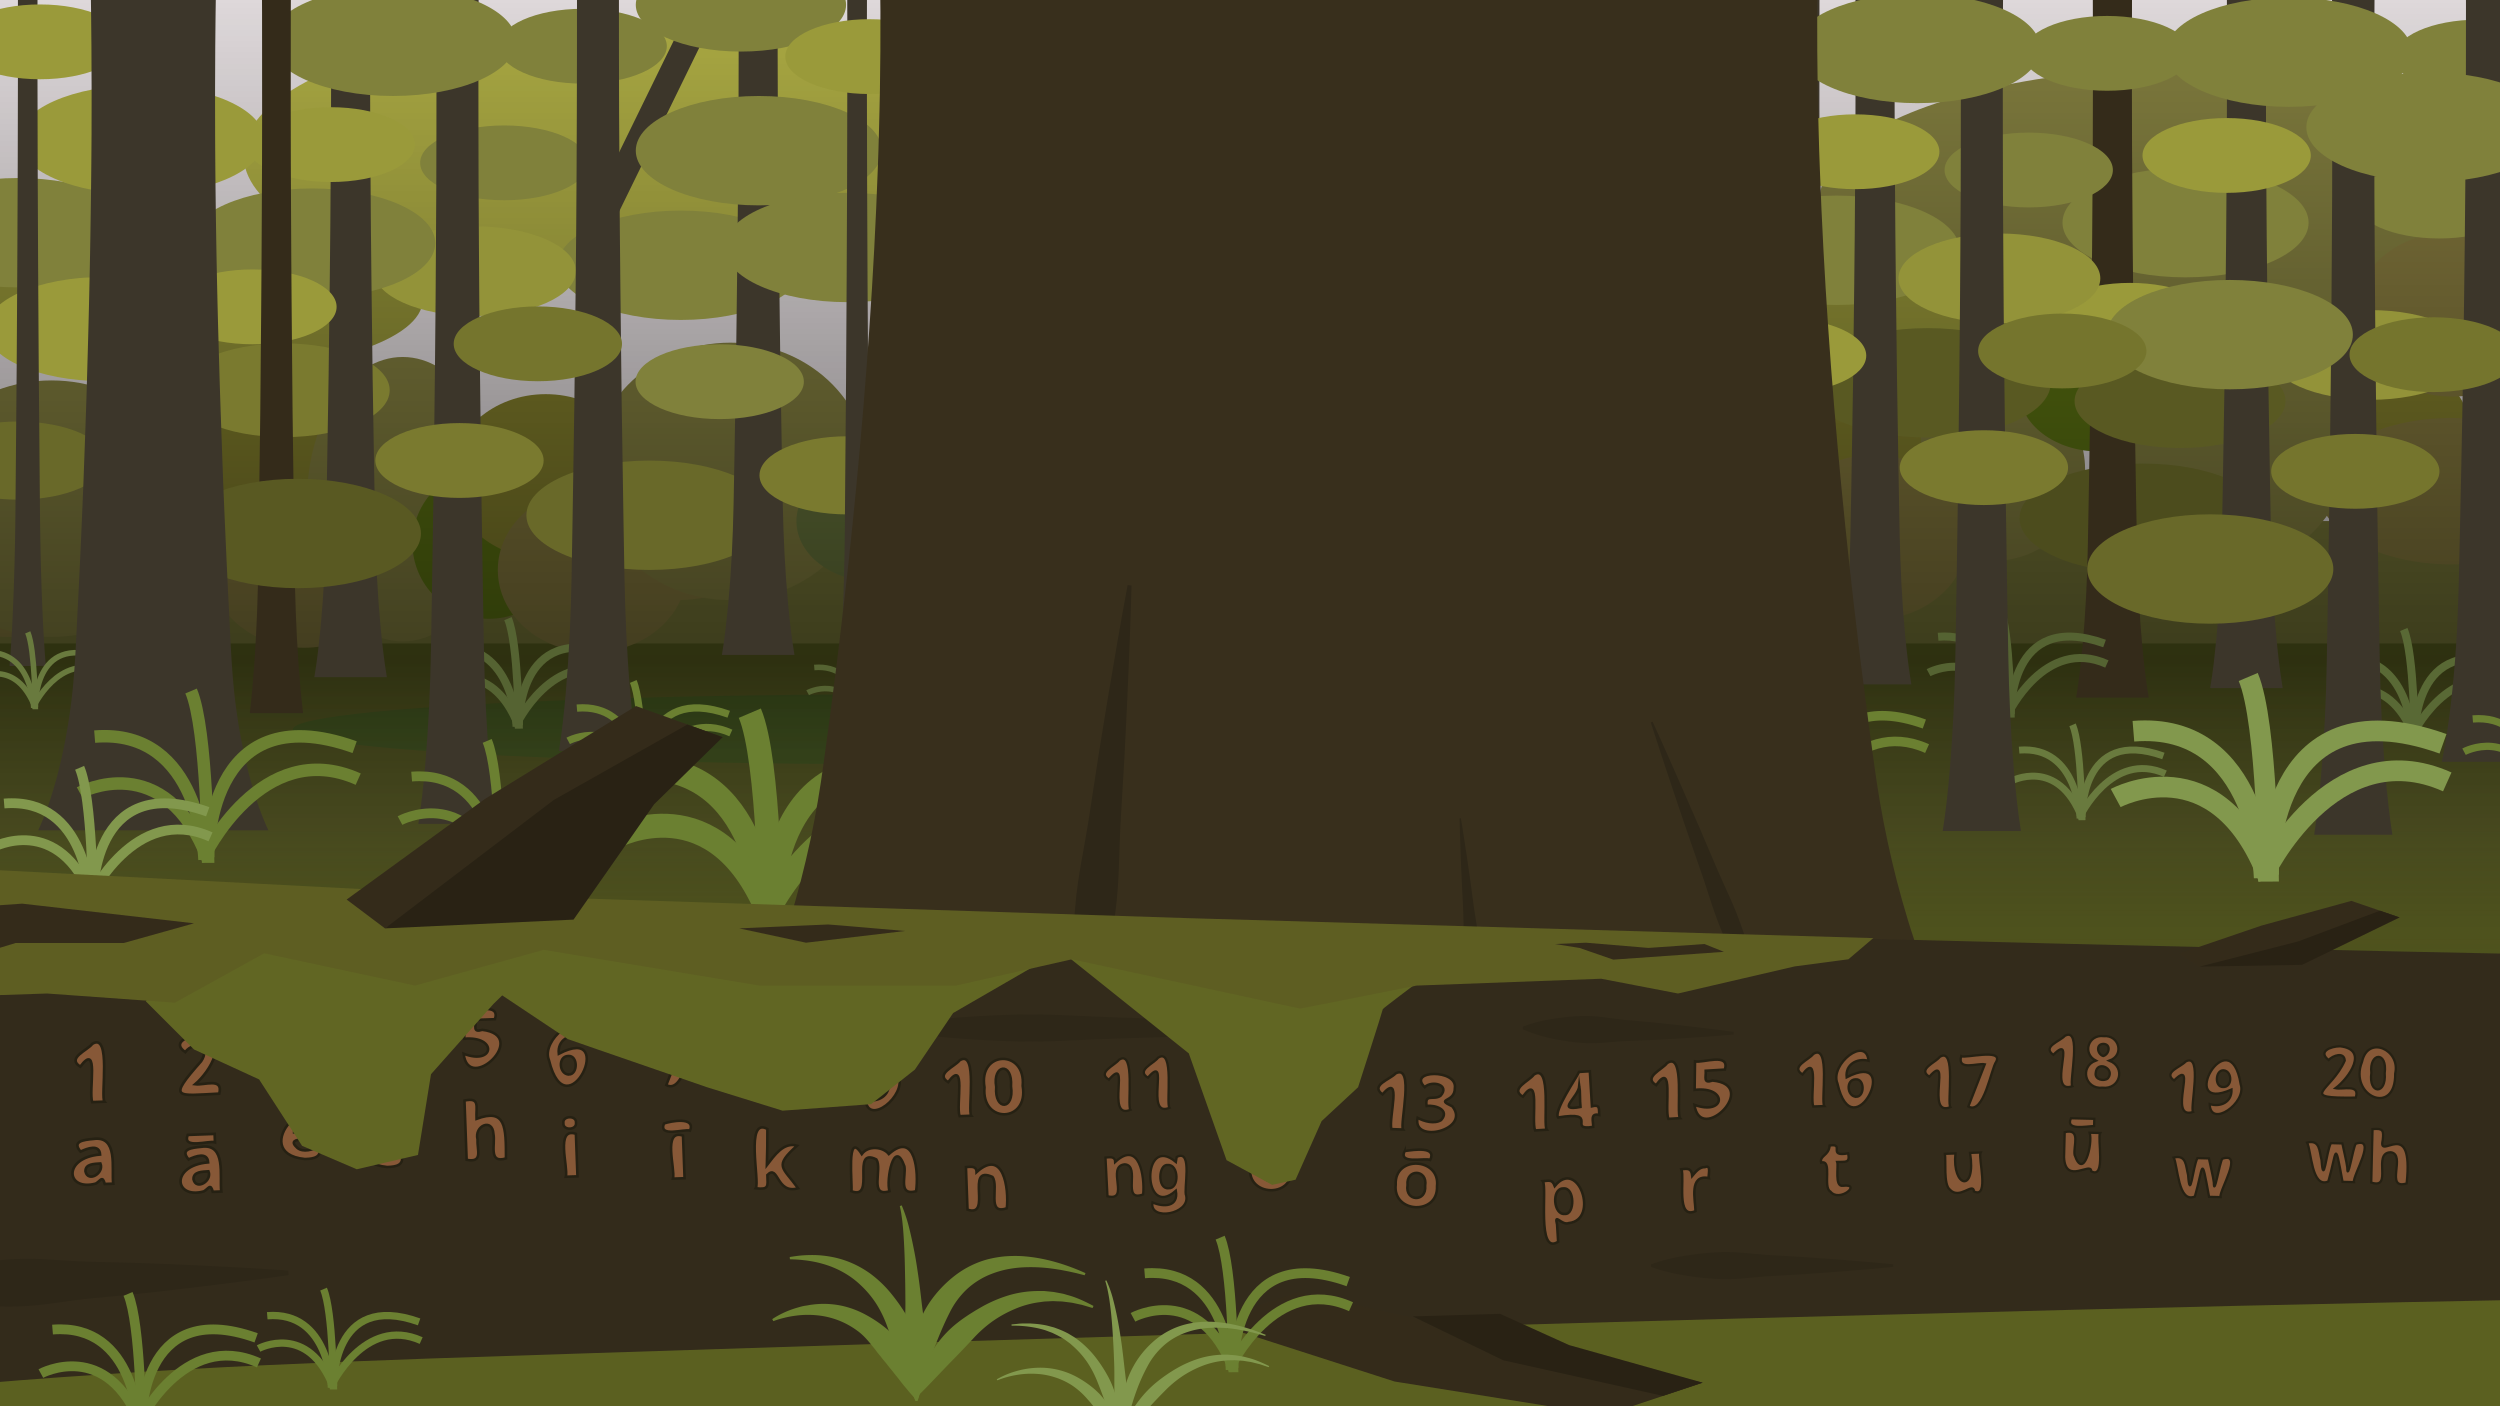 <svg xmlns="http://www.w3.org/2000/svg" xmlns:xlink="http://www.w3.org/1999/xlink" viewBox="0 0 1920 1080"><defs><style>.cls-1{fill:#e5dfe1;}.cls-2{fill:#5b6020;}.cls-3{fill:#b0af45;}.cls-4{fill:#787838;}.cls-5{fill:#848040;}.cls-6{fill:#979639;}.cls-7{fill:#867a3e;}.cls-8{fill:#6a783d;}.cls-9{fill:#84802c;}.cls-10{fill:#5c7312;}.cls-11{fill:#4a5e20;}.cls-12{fill:#4a6220;}.cls-13{fill:#4a6020;}.cls-14{fill:url(#linear-gradient);}.cls-15{fill:#80813b;}.cls-16{fill:#4c4c1d;}.cls-17{fill:#342b1a;}.cls-18{fill:#595922;}.cls-19{fill:#696929;}.cls-20,.cls-25,.cls-27,.cls-28,.cls-29,.cls-30,.cls-31,.cls-32,.cls-33,.cls-34,.cls-35,.cls-36,.cls-37{fill:none;}.cls-20,.cls-32{stroke:#556332;}.cls-20,.cls-25,.cls-27,.cls-28,.cls-29,.cls-30,.cls-31,.cls-32,.cls-33,.cls-34,.cls-35,.cls-36,.cls-37,.cls-43,.cls-44,.cls-45,.cls-46,.cls-47,.cls-48{stroke-miterlimit:10;}.cls-20,.cls-31{stroke-width:6.13px;}.cls-21{fill:#9a9a3a;}.cls-22{fill:#7a7a2f;}.cls-23{fill:#939339;}.cls-24{fill:#3c362a;}.cls-25{stroke:#3c362a;stroke-width:20px;}.cls-26{fill:#75752d;}.cls-27,.cls-33{stroke:#697a3e;}.cls-27,.cls-32{stroke-width:4.28px;}.cls-28,.cls-29,.cls-34,.cls-35,.cls-37{stroke:#6b8031;}.cls-28{stroke-width:9.58px;}.cls-29{stroke-width:5.59px;}.cls-30,.cls-36{stroke:#82984d;}.cls-30,.cls-34{stroke-width:7.5px;}.cls-31{stroke:#596935;}.cls-33{stroke-width:5.32px;}.cls-35{stroke-width:18.42px;}.cls-36{stroke-width:15.88px;}.cls-37{stroke-width:7.34px;}.cls-38{fill:#382f1c;}.cls-39{fill:#2e2718;}.cls-40{fill:#332b1b;}.cls-41{fill:#2e2617;}.cls-42{fill:#292214;}.cls-43,.cls-44,.cls-45,.cls-46,.cls-47,.cls-48{fill:#875837;stroke:#262113;}.cls-43{stroke-width:2.09px;}.cls-44{stroke-width:2px;}.cls-45{stroke-width:1.82px;}.cls-46{stroke-width:1.88px;}.cls-47{stroke-width:1.82px;}.cls-48{stroke-width:1.8px;}.cls-49{fill:#616623;}.cls-50{fill:#5e5e22;}.cls-51{fill:#6b8031;}.cls-52{fill:#82984d;}</style><linearGradient id="linear-gradient" x1="973" y1="-34" x2="973" y2="868" gradientUnits="userSpaceOnUse"><stop offset="0" stop-opacity="0"/><stop offset="0.6" stop-opacity="0.5"/><stop offset="0.74" stop-color="#1d191a" stop-opacity="0.34"/><stop offset="0.76" stop-color="#1c191a" stop-opacity="0.3"/><stop offset="0.82" stop-color="#111010" stop-opacity="0.19"/><stop offset="1" stop-opacity="0"/></linearGradient></defs><g id="fern-message"><g id="background-2" data-name="background"><rect class="cls-1" x="-47.33" y="-49.83" width="2020" height="560"/><rect class="cls-2" x="-47.33" y="484.17" width="2020" height="651"/><ellipse class="cls-3" cx="469.9" cy="119.17" rx="282.85" ry="101"/><rect class="cls-4" x="-47.33" y="400.17" width="2020" height="94"/><ellipse class="cls-5" cx="1680.46" cy="153" rx="282.85" ry="101"/><ellipse class="cls-6" cx="1429.49" cy="257.67" rx="163.83" ry="54.5"/><ellipse class="cls-6" cx="160.78" cy="230.39" rx="163.83" ry="54.5"/><ellipse class="cls-7" cx="6.13" cy="425.96" rx="75.11" ry="63.19"/><ellipse class="cls-5" cx="39.52" cy="390.64" rx="108.85" ry="98.47"/><ellipse class="cls-8" cx="153.86" cy="413.48" rx="58.76" ry="58.19"/><ellipse class="cls-9" cx="197.48" cy="362.43" rx="72.67" ry="63.26"/><ellipse class="cls-7" cx="233.35" cy="434.21" rx="72.67" ry="63.26"/><ellipse class="cls-5" cx="309.27" cy="383.4" rx="73.4" ry="109.24"/><ellipse class="cls-10" cx="375.5" cy="417.01" rx="58.76" ry="58.19"/><ellipse class="cls-9" cx="419.12" cy="365.96" rx="72.67" ry="63.26"/><ellipse class="cls-7" cx="454.99" cy="437.74" rx="72.67" ry="63.26"/><ellipse class="cls-7" cx="518.9" cy="410.25" rx="78.32" ry="50.67"/><ellipse class="cls-5" cx="560.95" cy="362.02" rx="106.28" ry="98.86"/><ellipse class="cls-8" cx="672.95" cy="400.24" rx="61.28" ry="46.66"/><ellipse class="cls-9" cx="718.44" cy="359.31" rx="75.78" ry="50.72"/><ellipse class="cls-7" cx="755.85" cy="416.86" rx="75.78" ry="50.72"/><ellipse class="cls-5" cx="1531.41" cy="360.56" rx="69.94" ry="70.15"/><ellipse class="cls-10" cx="1612.07" cy="300.08" rx="61.28" ry="46.66"/><ellipse class="cls-9" cx="1819.57" cy="325.14" rx="75.78" ry="50.72"/><ellipse class="cls-7" cx="1882.59" cy="377.21" rx="101.41" ry="56.21"/><ellipse class="cls-7" cx="1883.45" cy="241.38" rx="75.11" ry="63.19"/><ellipse class="cls-5" cx="1715.18" cy="333.84" rx="91.51" ry="100.68"/><ellipse class="cls-8" cx="1359.18" cy="391.9" rx="58.76" ry="58.19"/><ellipse class="cls-9" cx="1402.81" cy="340.84" rx="72.67" ry="63.26"/><ellipse class="cls-7" cx="1438.68" cy="412.62" rx="72.67" ry="63.26"/><ellipse class="cls-11" cx="642.71" cy="996.24" rx="696.71" ry="19.02" transform="translate(-36.07 24.22) rotate(-2.1)"/><ellipse class="cls-12" cx="699.79" cy="560.07" rx="474.88" ry="26.9"/><ellipse class="cls-13" cx="1235.67" cy="657.07" rx="172" ry="14.1"/></g><g id="shade-2" data-name="shade"><rect class="cls-14" x="-54" y="-34" width="2054" height="902"/></g><g id="plants-background-2" data-name="plants-background"><ellipse class="cls-15" cx="1678.5" cy="171" rx="94.5" ry="42"/><ellipse class="cls-16" cx="1645.5" cy="398" rx="94.5" ry="42"/><path class="cls-17" d="M1594.47,535.74c1.09-6.41,2-12.81,2.75-19.22s1.45-12.82,2.06-19.23c1.2-12.82,2.1-25.64,2.79-38.45s1.08-25.64,1.36-38.46l.71-38.45,1.27-76.91.93-76.91c.38-25.63.46-51.27.67-76.91l.24-38.45.09-38.46c.11-51.27,0-102.54-.76-153.81h31.51c-.75,51.27-.87,102.54-.77,153.81l.09,38.46.25,38.45c.21,25.64.29,51.28.66,76.91l.94,76.91,1.26,76.91.71,38.45c.29,12.82.71,25.64,1.37,38.46s1.59,25.63,2.78,38.45c.61,6.41,1.27,12.82,2.07,19.23s1.66,12.81,2.75,19.22Z"/><ellipse class="cls-18" cx="1480.5" cy="294" rx="94.5" ry="42"/><ellipse class="cls-15" cx="1410.54" cy="192.22" rx="94.5" ry="42"/><ellipse class="cls-15" cx="522.78" cy="203.72" rx="94.5" ry="42"/><ellipse class="cls-19" cx="498.78" cy="395.72" rx="94.5" ry="42"/><path class="cls-20" d="M396.7,558.13s-1.65-64.85-54-60.61"/><path class="cls-20" d="M335.39,525.12s41.77-22.64,63.1,33"/><path class="cls-20" d="M470.52,502.71c-74-26.41-72,54.17-72,54.17"/><path class="cls-20" d="M396.32,556.88s28.42-59.75,76-38.45"/><path class="cls-20" d="M398.49,559.6s-.37-65.61-8.39-84.48"/><ellipse class="cls-15" cx="13.78" cy="178.72" rx="94.5" ry="42"/><ellipse class="cls-21" cx="79.28" cy="252.72" rx="90" ry="40"/><ellipse class="cls-22" cx="218.28" cy="299.72" rx="81" ry="36"/><ellipse class="cls-23" cx="364.78" cy="208.28" rx="77.5" ry="34.44"/><ellipse class="cls-15" cx="387.3" cy="125.07" rx="64.63" ry="28.73"/><ellipse class="cls-15" cx="447.49" cy="35.48" rx="64.63" ry="28.73"/><ellipse class="cls-15" cx="239.78" cy="186.72" rx="94.5" ry="42"/><path class="cls-24" d="M429.28,576.72c1.17-7.42,2.13-14.85,3-22.28s1.57-14.85,2.23-22.28c1.28-14.85,2.25-29.71,3-44.56s1.17-29.71,1.47-44.56l.76-44.57,1.37-89.12,1-89.13c.4-29.71.49-59.41.71-89.12L443,86.54l.1-44.57c.11-59.41,0-118.83-.82-178.25h33.92c-.81,59.42-.94,118.84-.83,178.25l.1,44.57.26,44.56c.23,29.71.32,59.41.72,89.12l1,89.13,1.37,89.12.76,44.57c.31,14.85.76,29.7,1.48,44.56s1.7,29.71,3,44.56c.66,7.43,1.37,14.85,2.22,22.28s1.79,14.86,3,22.28Z"/><path class="cls-24" d="M554.41,503c1.09-6.41,2-12.82,2.76-19.23s1.45-12.82,2.06-19.23c1.2-12.81,2.09-25.63,2.78-38.45s1.08-25.64,1.37-38.45l.71-38.46,1.27-76.91.93-76.9c.37-25.64.45-51.28.66-76.91L567.2,80l.09-38.45c.1-51.27,0-102.54-.77-153.82H598c-.75,51.28-.86,102.55-.76,153.82L597.36,80l.24,38.46c.21,25.63.3,51.27.67,76.91l.93,76.9,1.27,76.91.71,38.46c.28,12.81.7,25.63,1.37,38.45s1.58,25.64,2.78,38.45c.61,6.41,1.27,12.82,2.06,19.23s1.66,12.82,2.76,19.23Z"/><path class="cls-24" d="M241.41,520.11c1.09-6.41,2-12.82,2.76-19.23s1.45-12.82,2.06-19.22c1.2-12.82,2.09-25.64,2.78-38.46s1.08-25.63,1.37-38.45l.71-38.46,1.27-76.9.93-76.91c.37-25.64.45-51.28.66-76.91l.25-38.46.09-38.45c.1-51.27,0-102.54-.77-153.82H285c-.75,51.28-.86,102.55-.76,153.82l.09,38.45.24,38.46c.21,25.63.3,51.27.67,76.91l.93,76.91,1.27,76.9.71,38.46c.28,12.82.7,25.63,1.37,38.45s1.58,25.64,2.78,38.46c.61,6.4,1.27,12.81,2.06,19.22s1.66,12.82,2.76,19.23Z"/><path class="cls-24" d="M321.28,632.72c1.17-7.42,2.13-14.85,3-22.28s1.57-14.85,2.23-22.28c1.28-14.85,2.25-29.71,3-44.56s1.17-29.71,1.47-44.56l.76-44.57,1.37-89.12,1-89.13c.4-29.71.49-59.41.71-89.12l.26-44.56.1-44.57c.11-59.41,0-118.83-.82-178.25h33.92c-.81,59.42-.94,118.84-.83,178.25l.1,44.57.26,44.56c.23,29.71.32,59.41.72,89.12l1,89.13,1.37,89.12.76,44.57c.31,14.85.76,29.7,1.48,44.56s1.7,29.71,3,44.56c.66,7.43,1.37,14.85,2.22,22.28s1.79,14.86,3,22.28Z"/><line class="cls-25" x1="462.28" y1="166.72" x2="562.78" y2="-38.78"/><ellipse class="cls-15" cx="301.78" cy="31.72" rx="94.5" ry="42"/><ellipse class="cls-15" cx="582.78" cy="115.72" rx="94.5" ry="42"/><ellipse class="cls-15" cx="569.03" cy="3.72" rx="80.75" ry="35.89"/><ellipse class="cls-21" cx="193.88" cy="235.66" rx="64.63" ry="28.73"/><ellipse class="cls-21" cx="254.07" cy="111.06" rx="64.63" ry="28.73"/><ellipse class="cls-21" cx="108.36" cy="107.31" rx="94.5" ry="42"/><ellipse class="cls-22" cx="352.88" cy="353.66" rx="64.63" ry="28.73"/><ellipse class="cls-26" cx="413.07" cy="264.06" rx="64.63" ry="28.73"/><ellipse class="cls-19" cx="13.78" cy="353.72" rx="67.5" ry="30"/><ellipse class="cls-15" cx="552.73" cy="293.14" rx="64.63" ry="28.73"/><path class="cls-17" d="M191.84,547.72c3-25.63,4.53-51.27,5.57-76.9.49-12.82.8-25.64,1-38.46l.48-38.45,1-76.91.68-76.91c.27-25.64.34-51.27.49-76.91l.18-38.45.07-38.46c.07-51.27,0-102.54-.57-153.81h23.11c-.55,51.27-.63,102.54-.56,153.81l.07,38.46.17,38.45c.16,25.64.22,51.27.49,76.91l.69,76.91,1,76.91.49,38.45c.21,12.82.51,25.64,1,38.46,1,25.63,2.53,51.27,5.57,76.9Z"/><ellipse class="cls-18" cx="228.78" cy="409.72" rx="94.5" ry="42"/><path class="cls-24" d="M7.34,511.48c.55-6.41,1-12.82,1.37-19.23l.56-9.61L9.74,473c.33-6.41.55-12.82.78-19.23s.43-12.82.59-19.23c.76-25.63.8-51.27,1.05-76.91l.66-76.9.46-76.91.34-76.91L13.78,50c.07-25.63,0-51.27-.08-76.91l-.08-38.45-.22-38.45H29.16l-.22,38.45-.09,38.45c0,25.64-.15,51.28-.08,76.91l.17,76.91.33,76.91.47,76.91.66,76.9c.25,25.64.29,51.28,1,76.91.16,6.41.33,12.82.59,19.23s.46,12.82.79,19.23l.46,9.61.56,9.61c.39,6.41.83,12.82,1.37,19.23Z"/><ellipse class="cls-21" cx="30.73" cy="32.14" rx="64.63" ry="28.73"/><path class="cls-27" d="M25.91,543.7s-1.15-45.34-37.55-42.38"/><path class="cls-27" d="M-16.72,520.61s29-15.82,43.87,23.09"/><path class="cls-27" d="M77.24,505c-51.49-18.47-50.09,37.87-50.09,37.87"/><path class="cls-27" d="M25.65,542.82s19.76-41.77,52.81-26.88"/><path class="cls-27" d="M27.15,544.72s-.25-45.87-5.83-59.06"/><path class="cls-24" d="M29.33,637.72a204.72,204.72,0,0,0,8.77-22.28q3.7-11.15,6.54-22.28a425.22,425.22,0,0,0,8.82-44.56c4.43-29.71,4.93-59.42,6.63-89.13q2.23-44.57,4-89.12c1.06-29.71,2.26-59.42,3-89.13Q69.76,192.11,70.31,103c0-14.85.13-29.71,0-44.56l-.09-22.28L70,13.85C69.83-1,69.6-15.86,69.23-30.71s-.78-29.71-1.45-44.57h100c-.68,14.86-1.1,29.71-1.46,44.57s-.59,29.7-.79,44.56l-.22,22.28-.1,22.28c-.09,14.85,0,29.71,0,44.56q.41,89.13,3.18,178.25c.79,29.71,2,59.42,3,89.13q1.83,44.56,4,89.12c1.69,29.71,2.2,59.42,6.63,89.13a422.67,422.67,0,0,0,8.82,44.56q2.85,11.15,6.53,22.28a206.78,206.78,0,0,0,8.77,22.28Z"/><path class="cls-28" d="M157.06,660.4s-2.58-101.31-84.36-94.68"/><path class="cls-28" d="M61.28,608.82s65.25-35.36,98.57,51.58"/><path class="cls-28" d="M272.37,573.83c-115.68-41.26-112.52,84.61-112.52,84.61"/><path class="cls-28" d="M156.46,658.44s44.4-93.33,118.65-60.05"/><path class="cls-28" d="M159.85,662.69s-.58-102.49-13.1-132"/><path class="cls-29" d="M492.33,599.11s-1.51-59.18-49.28-55.3"/><path class="cls-29" d="M436.38,569s38.11-20.66,57.57,30.13"/><path class="cls-29" d="M559.68,548.54C492.11,524.44,494,598,494,598"/><path class="cls-29" d="M492,598s25.93-54.51,69.3-35.08"/><path class="cls-29" d="M494,600.44s-.33-59.86-7.65-77.08"/><path class="cls-30" d="M69.23,691.24s-2-79.35-66.08-74.15"/><path class="cls-30" d="M-5.79,650.84s51.1-27.69,77.19,40.4"/><path class="cls-30" d="M159.53,623.43C68.94,591.12,71.4,689.7,71.4,689.7"/><path class="cls-30" d="M68.76,689.7s34.77-73.09,92.92-47"/><path class="cls-30" d="M71.4,693S71,612.76,61.15,589.68"/><path class="cls-31" d="M1852.7,566.47s-1.65-64.86-54-60.61"/><path class="cls-31" d="M1791.39,533.45s41.77-22.64,63.1,33"/><path class="cls-31" d="M1926.52,511.05c-74-26.42-72,54.16-72,54.16"/><path class="cls-31" d="M1852.32,565.21s28.42-59.74,76-38.44"/><path class="cls-31" d="M1854.49,567.94s-.37-65.62-8.39-84.49"/><ellipse class="cls-15" cx="650.78" cy="190.06" rx="94.5" ry="42"/><ellipse class="cls-18" cx="1674.28" cy="308.06" rx="81" ry="36"/><ellipse class="cls-23" cx="1820.78" cy="272.61" rx="77.5" ry="34.44"/><ellipse class="cls-15" cx="1873.3" cy="154.41" rx="64.63" ry="28.73"/><ellipse class="cls-15" cx="1903.49" cy="43.81" rx="64.63" ry="28.73"/><path class="cls-24" d="M1875.28,585.06c1.6-7.43,2.82-14.86,4-22.28s2.09-14.86,3-22.28c1.72-14.86,3-29.71,4-44.57.44-7.42.89-14.85,1.18-22.28s.58-14.85.78-22.28l1-44.56c.72-29.71,1.22-59.42,1.82-89.13s1-59.41,1.38-89.12q1.19-89.13,1.39-178.25c.15-59.42,0-118.83-1.1-178.25h45.23c-1.08,59.42-1.24,118.83-1.1,178.25s.61,118.83,1.39,178.25c.36,29.71.9,59.42,1.39,89.12s1.1,59.42,1.82,89.13l1,44.56c.2,7.43.4,14.86.77,22.28s.75,14.86,1.19,22.28c1,14.86,2.27,29.71,4,44.57.88,7.42,1.83,14.85,3,22.28s2.36,14.85,4,22.28Z"/><path class="cls-24" d="M1697.41,528.44c1.09-6.4,2-12.81,2.76-19.22s1.45-12.82,2.06-19.23c1.2-12.82,2.09-25.64,2.78-38.45s1.08-25.64,1.37-38.46l.71-38.45,1.27-76.91.93-76.91c.37-25.63.45-51.27.66-76.91l.25-38.45.09-38.45c.1-51.28,0-102.55-.77-153.82H1741c-.75,51.27-.86,102.54-.76,153.82l.09,38.45.24,38.45c.21,25.64.3,51.28.67,76.91l.93,76.91,1.27,76.91.71,38.45c.28,12.82.7,25.64,1.37,38.46s1.58,25.63,2.78,38.45c.61,6.41,1.27,12.82,2.06,19.23s1.66,12.82,2.76,19.22Z"/><path class="cls-24" d="M1777.28,641.06c1.17-7.43,2.13-14.86,3-22.28s1.57-14.86,2.23-22.28c1.28-14.86,2.25-29.71,3-44.57s1.17-29.7,1.47-44.56l.76-44.56,1.37-89.13,1-89.12c.4-29.71.49-59.42.71-89.13l.26-44.56.1-44.56c.11-59.42,0-118.83-.82-178.25h33.92c-.81,59.42-.94,118.83-.83,178.25l.1,44.56.26,44.56c.23,29.71.32,59.42.72,89.13l1,89.12,1.37,89.13.76,44.56c.31,14.86.76,29.71,1.48,44.56s1.7,29.71,3,44.57c.66,7.42,1.37,14.85,2.22,22.28s1.79,14.85,3,22.28Z"/><line class="cls-25" x1="1918.28" y1="175.06" x2="2018.78" y2="-30.44"/><ellipse class="cls-15" cx="1757.78" cy="40.06" rx="94.5" ry="42"/><ellipse class="cls-21" cx="1635.88" cy="245.99" rx="64.63" ry="28.73"/><ellipse class="cls-21" cx="1710.07" cy="119.39" rx="64.63" ry="28.73"/><ellipse class="cls-26" cx="1808.88" cy="361.99" rx="64.63" ry="28.73"/><ellipse class="cls-26" cx="1869.07" cy="272.39" rx="64.63" ry="28.73"/><ellipse class="cls-22" cx="650.78" cy="365.06" rx="67.5" ry="30"/><path class="cls-24" d="M1365.84,541.06c3-25.64,4.53-51.27,5.58-76.91.48-12.82.79-25.64,1-38.45l.48-38.46,1-76.91.68-76.9c.27-25.64.34-51.28.49-76.91l.18-38.46.07-38.45c.07-51.27,0-102.54-.57-153.82h23.11c-.55,51.28-.63,102.55-.56,153.82l.07,38.45.17,38.46c.16,25.63.22,51.27.49,76.91l.69,76.9,1,76.91.49,38.46c.21,12.81.51,25.63,1,38.45,1,25.64,2.53,51.27,5.57,76.91Z"/><path class="cls-24" d="M644.34,522.82c.55-6.41,1-12.82,1.37-19.23l.56-9.62.47-9.61c.33-6.41.55-12.82.78-19.23s.43-12.81.59-19.22c.76-25.64.8-51.27,1-76.91l.66-76.91.46-76.91.34-76.91.16-76.9c.07-25.64,0-51.28-.08-76.91L650.62-54l-.22-38.45h15.76L665.94-54l-.09,38.46c0,25.63-.15,51.27-.08,76.91l.17,76.9.33,76.91.47,76.91L667.4,369c.25,25.64.29,51.27,1,76.91.16,6.41.33,12.82.59,19.22s.46,12.82.79,19.23l.46,9.61.56,9.62c.39,6.41.83,12.82,1.37,19.23Z"/><ellipse class="cls-21" cx="667.73" cy="43.47" rx="64.63" ry="28.73"/><path class="cls-32" d="M662.91,555s-1.15-45.34-37.55-42.37"/><path class="cls-32" d="M620.28,532s29-15.83,43.87,23.08"/><path class="cls-32" d="M714.24,516.29c-51.49-18.47-50.09,37.86-50.09,37.86"/><path class="cls-32" d="M662.65,554.15s19.76-41.77,52.81-26.87"/><path class="cls-32" d="M664.15,556.06s-.25-45.87-5.83-59.07"/><path class="cls-33" d="M1597.49,628.63s-1.43-56.22-46.81-52.54"/><path class="cls-33" d="M1544.34,600s36.21-19.62,54.7,28.62"/><path class="cls-33" d="M1661.48,580.59c-64.19-22.9-62.44,46.95-62.44,46.95"/><path class="cls-33" d="M1597.16,627.54s24.64-51.79,65.84-33.32"/><path class="cls-33" d="M1599,629.9s-.32-56.87-7.27-73.23"/><path class="cls-29" d="M1948.33,607.44s-1.51-59.17-49.28-55.3"/><path class="cls-29" d="M1892.38,577.32s38.11-20.66,57.57,30.12"/><path class="cls-34" d="M382.23,670.57s-2-79.34-66.08-74.15"/><path class="cls-34" d="M307.21,630.18s51.1-27.7,77.19,40.39"/><path class="cls-34" d="M472.53,602.77C381.94,570.46,384.4,669,384.4,669"/><path class="cls-34" d="M381.76,669s34.77-73.09,92.92-47"/><path class="cls-34" d="M384.4,672.37S384,592.09,374.15,569"/><ellipse class="cls-15" cx="1865.78" cy="97.72" rx="94.5" ry="42"/><path class="cls-35" d="M588.41,705.59s-3.14-123.33-102.7-115.26"/><path class="cls-35" d="M471.8,642.8s79.44-43,120,62.79"/><path class="cls-35" d="M728.79,600.2c-140.82-50.23-137,103-137,103"/><path class="cls-35" d="M587.69,703.2s54-113.62,144.44-73.1"/><path class="cls-35" d="M591.8,708.39s-.69-124.79-15.94-160.67"/><path class="cls-36" d="M1738.92,674.33s-3.07-120.64-100.46-112.75"/><path class="cls-36" d="M1624.86,612.91s77.7-42.12,117.38,61.42"/><path class="cls-36" d="M1876.23,571.23c-137.75-49.13-134,100.76-134,100.76"/><path class="cls-36" d="M1738.21,672s52.87-111.14,141.29-71.51"/><path class="cls-36" d="M1742.24,677.06s-.69-122.06-15.6-157.15"/><ellipse class="cls-15" cx="1712.5" cy="257" rx="94.5" ry="42"/><ellipse class="cls-19" cx="1697.5" cy="437" rx="94.5" ry="42"/><path class="cls-20" d="M1542.47,549.63s-1.65-64.86-54-60.61"/><path class="cls-20" d="M1481.15,516.61s41.77-22.64,63.1,33"/><path class="cls-20" d="M1616.29,494.21c-74.06-26.42-72,54.16-72,54.16"/><path class="cls-20" d="M1542.08,548.37s28.43-59.74,76-38.44"/><path class="cls-20" d="M1544.25,551.1s-.37-65.62-8.39-84.49"/><ellipse class="cls-23" cx="1535.54" cy="213.77" rx="77.5" ry="34.44"/><ellipse class="cls-15" cx="1558.06" cy="130.57" rx="64.63" ry="28.73"/><ellipse class="cls-15" cx="1618.25" cy="40.97" rx="64.63" ry="28.73"/><path class="cls-24" d="M1412.17,525.6c1.1-6.4,2-12.81,2.76-19.22s1.45-12.82,2.06-19.23c1.2-12.82,2.1-25.64,2.78-38.45s1.09-25.64,1.37-38.46l.71-38.45,1.27-76.91.93-76.91c.37-25.63.46-51.27.67-76.91l.24-38.45.09-38.45c.1-51.28,0-102.55-.76-153.82h31.51c-.75,51.27-.87,102.54-.77,153.82l.09,38.45.24,38.45c.22,25.64.3,51.28.67,76.91l.93,76.91,1.27,76.91.71,38.45c.29,12.82.7,25.64,1.37,38.46s1.58,25.63,2.78,38.45c.61,6.41,1.27,12.82,2.06,19.23s1.67,12.82,2.76,19.22Z"/><path class="cls-24" d="M1492,638.22c1.18-7.43,2.13-14.86,3-22.28s1.56-14.86,2.22-22.28c1.29-14.86,2.25-29.71,3-44.57s1.17-29.71,1.48-44.56l.76-44.56,1.37-89.13,1-89.12c.4-29.71.49-59.42.72-89.13l.26-44.56.1-44.56c.11-59.42,0-118.84-.83-178.25H1539c-.81,59.41-.93,118.83-.82,178.25l.09,44.56.27,44.56c.22,29.71.31,59.42.71,89.13l1,89.12,1.36,89.13.77,44.56c.3,14.85.75,29.71,1.47,44.56s1.71,29.71,3,44.57c.66,7.42,1.37,14.85,2.22,22.28s1.8,14.85,3,22.28Z"/><ellipse class="cls-15" cx="1472.54" cy="37.22" rx="94.5" ry="42"/><ellipse class="cls-21" cx="1368.65" cy="273.15" rx="64.63" ry="28.73"/><ellipse class="cls-21" cx="1424.83" cy="116.55" rx="64.63" ry="28.73"/><ellipse class="cls-22" cx="1523.65" cy="359.15" rx="64.63" ry="28.73"/><ellipse class="cls-26" cx="1583.83" cy="269.55" rx="64.63" ry="28.73"/><path class="cls-17" d="M1326.6,571.22c3.05-25.64,4.54-51.27,5.58-76.91.49-12.82.79-25.64,1-38.45l.49-38.46,1-76.91.69-76.9c.27-25.64.33-51.28.48-76.91l.18-38.46.07-38.45c.07-51.27,0-102.54-.56-153.82h23.1c-.54,51.28-.63,102.55-.56,153.82l.07,38.45.18,38.46c.15,25.63.21,51.27.49,76.91l.68,76.9,1,76.91.48,38.46c.21,12.81.52,25.63,1,38.45,1,25.64,2.54,51.27,5.58,76.91Z"/><path class="cls-37" d="M1389.48,622.43s-2-77.68-64.68-72.59"/><path class="cls-37" d="M1316,582.88s50-27.11,75.58,39.55"/><path class="cls-37" d="M1477.9,556.05c-88.7-31.64-86.28,64.87-86.28,64.87"/><path class="cls-37" d="M1389,620.92s34-71.55,91-46"/><path class="cls-37" d="M1391.62,624.19s-.44-78.59-10-101.19"/></g><g id="tree-2" data-name="tree"><path class="cls-38" d="M535.89,858.39c1.88-2.52,3.62-5,5.3-7.58s3.28-5.06,4.92-7.59q4.8-7.58,9.07-15.17c5.77-10.11,11-20.22,15.91-30.34s9.39-20.22,13.6-30.34c2.14-5,4.09-10.11,6.1-15.17s3.86-10.11,5.62-15.17c.89-2.53,1.81-5,2.68-7.58l2.55-7.59c1.72-5.05,3.28-10.11,4.85-15.17q4.63-15.16,8.55-30.34,7.83-30.35,13-60.68c1.74-10.11,3.25-20.23,4.6-30.34L636.76,555c1.39-10.11,2.62-20.23,3.93-30.34l1.95-15.17,1.83-15.17q7.44-60.69,13.22-121.36c7.78-80.91,13.51-161.82,16.43-242.73l.53-15.17.43-15.17c.32-10.11.46-20.22.69-30.34.31-20.22.5-40.45.4-60.68s-.43-40.45-1.09-60.68-1.61-40.45-3.3-60.68H1400c-1.69,20.23-2.65,40.45-3.31,60.68s-1,40.45-1.08,60.68.09,40.46.4,60.68c.22,10.12.37,20.23.69,30.34l.42,15.17.54,15.17c2.92,80.91,8.64,161.82,16.43,242.73q5.84,60.68,13.22,121.36l1.83,15.17,1.94,15.17c1.32,10.11,2.55,20.23,3.93,30.34l4.13,30.34c1.35,10.11,2.86,20.23,4.6,30.34q5.21,30.35,13,60.68,3.93,15.18,8.55,30.34c1.57,5.06,3.13,10.12,4.85,15.17l2.55,7.59c.86,2.53,1.79,5,2.68,7.58,1.76,5.06,3.74,10.12,5.62,15.17s4,10.12,6.1,15.17c4.21,10.12,8.69,20.23,13.6,30.34s10.14,20.23,15.91,30.34q4.29,7.59,9.07,15.17c1.64,2.53,3.17,5.06,4.91,7.59s3.43,5.06,5.31,7.58Z"/><path class="cls-39" d="M1352.8,774.77a277.42,277.42,0,0,1-14.87-25.86q-6.77-13.18-12.68-26.71t-10.55-27.52c-3.07-9.35-6-18.74-9.3-28l-9.68-27.86-9.47-27.95c-6.22-18.66-12.47-37.32-18.45-56.08l1.4-.54c8.19,17.91,16.11,35.92,24,53.92L1305,635.2l11.57,27.14c3.84,9,7.94,18,12,27s7.57,18.15,10.7,27.48,6,18.75,8.57,28.29a280,280,0,0,1,6.38,29.14Z"/><path class="cls-39" d="M829,799.34c-1.45-7.52-2.3-15-3-22.44s-1.12-14.86-1.41-22.26c-.53-14.81-.42-29.54.25-44.22.35-7.33.89-14.65,1.69-21.94s1.86-14.55,3.09-21.79c2.49-14.48,5.32-28.93,7.46-43.45l6.64-43.54,7.08-43.49c4.91-29,9.78-58,15.22-86.87l3,.32c-.72,29.41-2,58.77-3.28,88.13l-2.17,44-2.61,44c-.95,14.65-1.2,29.37-1.79,44-.31,7.34-.79,14.66-1.54,22s-1.74,14.56-2.93,21.81c-2.42,14.49-5.39,28.92-9,43.28-1.83,7.18-3.81,14.35-6,21.49S835,792.6,832,799.66Z"/><path class="cls-39" d="M1133,758.55a129.27,129.27,0,0,1-4.52-16q-1.79-8-3-16.11a142.76,142.76,0,0,1-1.45-16.25c-.16-5.45-.27-10.91-.55-16.34l-.83-16.31-.68-16.33c-.39-10.89-.79-21.78-1-32.68l1-.1c1.78,10.76,3.38,21.54,5,32.32l2.32,16.17,2.17,16.19c.72,5.4,1.61,10.78,2.45,16.16a142.93,142.93,0,0,1,1.55,16.25q.32,8.16,0,16.39a129.07,129.07,0,0,1-1.52,16.52Z"/></g><g id="fallen-tree"><path class="cls-40" d="M-47.5,665.5q31.52,3.11,63,5.48c21,1.65,42,3.11,63,4.5q63,4.13,126.07,7.11t126.06,5.1l126.06,4.18L708.88,700,961,707.71q126.06,3.85,252.13,7.24l126.06,3.52,126.06,3.3q252.12,6.56,504.25,11.6V997.63q-252.12,4.75-504.25,11.6l-126.06,3.3-126.06,3.52q-126.08,3.6-252.13,7.24L708.88,1031l-252.13,8.14-126.06,4.18q-63,2.19-126.06,5.1t-126.07,7.11c-21,1.39-42,2.85-63,4.5s-42,3.41-63,5.48Z"/><path class="cls-41" d="M81.51,743.75c2.84-1.31,5.67-2.38,8.5-3.38s5.66-1.89,8.49-2.74c5.66-1.68,11.31-3,17-4.26a278.86,278.86,0,0,1,33.91-4.87c5.65-.46,11.3-.69,16.94-.61s11.29.46,16.93,1c11.29,1.2,22.57,2.79,33.85,3.57L234,733.75,251,735.11l16.93,1.52,16.92,1.62c22.57,2.31,45.14,4.57,67.7,7.5l0,3.5c-22.61,2.6-45.21,4.52-67.8,6.5l-16.95,1.37-17,1.27-16.95,1.11-16.94,1c-11.3.61-22.6,2-33.9,3.07-5.65.5-11.3.8-16.95.79s-11.29-.32-16.93-.86a279.29,279.29,0,0,1-33.84-5.37c-5.63-1.31-11.27-2.75-16.9-4.51-2.82-.89-5.63-1.81-8.45-2.87s-5.63-2.15-8.44-3.5Z"/><path class="cls-39" d="M-78.56,986.75c3.07-1.44,6.16-2.65,9.24-3.78s6.18-2.17,9.28-3.15c6.18-2,12.38-3.57,18.59-5.06a337.57,337.57,0,0,1,37.31-6.5c6.23-.73,12.47-1.23,18.72-1.42s12.52-.08,18.79.22c12.54.66,25.09,1.71,37.62,2l18.79.44,18.79.55,18.8.7,18.81.81c25.08,1.22,50.15,2.39,75.26,4.24l.12,3.5c-24.89,3.68-49.82,6.68-74.74,9.74l-18.69,2.19-18.7,2.07-18.71,1.92L72,997c-12.47,1.15-24.92,3.12-37.38,4.7-6.23.76-12.46,1.34-18.71,1.59s-12.51.23-18.78,0a337.49,337.49,0,0,1-37.69-3.75c-6.29-1-12.59-2.2-18.91-3.68-3.15-.76-6.31-1.55-9.47-2.47s-6.33-1.88-9.51-3.09Z"/><path class="cls-39" d="M679.5,788.5c15.13-2.87,30.25-4.64,45.38-6.07s30.25-2.34,45.37-2.93,30.25-.54,45.38.1,30.25,1.47,45.37,1.9l45.38,1.35,45.37,1.65c30.25,1.23,60.5,2.42,90.75,4v2c-30.25,1.58-60.5,2.77-90.75,4l-45.37,1.65L861,797.5c-15.12.43-30.25,1.22-45.37,1.9s-30.25.7-45.38.1S740,798,724.88,796.57s-30.25-3.2-45.38-6.07Z"/><path class="cls-39" d="M1169.52,788.5a108.56,108.56,0,0,1,20.4-5.57,176.59,176.59,0,0,1,20.33-2.43,110.42,110.42,0,0,1,20.24.6c6.74.81,13.47,1.84,20.21,2.4l20.21,1.85,20.21,2.15c13.47,1.56,26.94,3.09,40.4,5l0,2c-13.54,1.25-27.07,2.11-40.6,3l-20.29,1.15-20.29.85c-6.76.23-13.53.92-20.29,1.4a111.48,111.48,0,0,1-20.26-.4,176.31,176.31,0,0,1-20.17-3.43,107.92,107.92,0,0,1-20.1-6.57Z"/><path class="cls-39" d="M1268,971a138.38,138.38,0,0,1,23.25-6.07A230.77,230.77,0,0,1,1314.5,962a145.55,145.55,0,0,1,23.25.1c7.75.64,15.5,1.5,23.25,1.9l23.25,1.35L1407.5,967c15.5,1.23,31,2.42,46.5,4v2c-15.5,1.58-31,2.77-46.5,4l-23.25,1.65L1361,980c-7.75.4-15.5,1.26-23.25,1.9a145.55,145.55,0,0,1-23.25.1,230.77,230.77,0,0,1-23.25-2.93A138.38,138.38,0,0,1,1268,973Z"/><polygon class="cls-17" points="928 1015 1071 1061 1232.69 1086.86 1307.67 1061.88 997.34 992.43 928 1015"/><polygon class="cls-42" points="1277.15 1072.05 1307.67 1061.88 1205 1033 1152 1009 1085 1011 1154.42 1044.69 1277.15 1072.05"/><polygon class="cls-17" points="1673.19 732.54 1736.68 710.88 1805.81 691.87 1842.9 704.59 1689.15 742.38 1673.19 732.54"/><polygon class="cls-42" points="1827.81 699.41 1842.9 704.59 1810.85 720.18 1768 741 1689.15 742.38 1765 723 1827.81 699.41"/></g><g id="legend"><path class="cls-43" d="M80.24,846.09l-9.45.35c-3-8.68,5.61-46.94-9.13-27.24-10.75-6.65,5.49-12.51,9.18-17.51C85.85,792.2,77.15,842.26,80.24,846.09Z"/><path class="cls-43" d="M80.44,909.31c-1.87-6.88-3.11-2.38-6.91-.28-22.89,6.19-25.81-19.9,3.32-22.39-.57-8-9.48-4.81-15-2.18-6.9-8,2.34-9.06,9.65-9.75,19.62-3,14.07,23,15.49,34.36Zm-3.33-15.73c-4.67.34-11.71.17-11.44,6.11C67.62,908.41,80.15,901,77.11,893.58Z"/><path class="cls-43" d="M168.43,839.92c-33.07,1.62-40.2,4.75-14-24.89,7.48-10.68-5.13-16.29-12.16-7-10.26-7,1.09-12.28,9.41-12.84,26.17,1.29,9.53,27.91-1.75,37.5C156.73,833.67,171.64,827.1,168.43,839.92Z"/><path class="cls-43" d="M163.4,915.33c-1.87-6.88-3.1-2.38-6.91-.29-22.89,6.2-25.8-19.89,3.33-22.38-.57-8-9.49-4.81-15-2.18-6.89-8,2.34-9.06,9.65-9.75,19.62-3,14.08,23,15.5,34.36Zm-19.26-43.74,20.72-.76.24,6.45C160.56,875.76,139.58,883.07,144.14,871.59Zm15.93,28c-4.67.35-11.7.17-11.43,6.12C150.58,914.42,163.12,907,160.07,899.59Z"/><path class="cls-44" d="M241.81,784c1,11.48-15.1,8.75-.89,14,15.76,17-28.73,31.45-26,10.77,5.35,2.38,13.22,4,18.16.39,6.32-8.19-5.15-11.4-11.89-10-2.3-9.77,4.9-4.55,10-8.54,7.11-8.9-7.33-11.67-12.54-5.8C204.16,772.69,243,769,241.81,784Z"/><path class="cls-44" d="M234.12,890.14c-46-4.52,9.91-64.25,12.82-15.22-2.91,1.66-29.68-3.39-18.64,6.63,4.59,3.83,12,1.37,17-1.06C247.44,888.64,241.47,890,234.12,890.14Zm-2.27-27.54c-4.1.16-5.9,3.1-6,7.14C233,871.11,246.08,866.77,231.85,862.6Z"/><path class="cls-44" d="M308.76,814.33c-7.17-1.82-4.6,4.77-4.83,9.06C283,826.11,310,811,277.11,815.49c-3.51-5,15-30.4,16.94-34.6l8.31-.31,1,26.91C309.74,806.08,308.58,809.55,308.76,814.33Zm-14.22-6.52c-.47-4.72.06-12-.48-16.19C293,800.49,275.19,811,294.54,807.81Z"/><path class="cls-44" d="M297.27,896.27c-46-4.52,9.91-64.25,12.81-15.22-2.9,1.66-29.67-3.39-18.64,6.63,4.6,3.83,12,1.37,17-1.06C310.59,894.77,304.61,896.13,297.27,896.27Zm-12.94-42.68C290,853,308.78,848,304.4,859,300.06,857.59,280,864.59,284.33,853.59ZM295,868.73c-4.11.16-5.91,3.1-6,7.14C296.17,877.24,309.23,872.9,295,868.73Z"/><path class="cls-44" d="M370.37,790.9c37.1,4.38-10.6,49.71-14.35,18.35,23.78,9.23,26.25-13.8.44-11.47l.81-21.88c6.21,1.55,27-6.48,22.88,6.84l-14.75.54C365.51,788.25,363,793.3,370.37,790.9Z"/><path class="cls-44" d="M388.59,889.66c-13.91,4.32-8-11.14-9.63-18.79-.72-12.53-14.85-6.25-12.22,4.17-.47,8,4.6,18.19-8.36,15.73l-1.67-45.56c12.11-2.55,8.83,4.37,9.25,14.06C388.48,850.93,388.58,865.28,388.59,889.66Z"/><path class="cls-44" d="M421.58,814.23c-6.32-15.53,23.63-39.18,25.39-18.41-9.57-2.32-19,3-17.83,13.47C475,785.2,435.35,870.66,421.58,814.23Zm15.29,11c7.13-.12,7-14.82-.4-14.24C428.25,811.13,429.35,825.09,436.87,825.22Z"/><path class="cls-44" d="M432.67,862.57c-.88-5.82,10.18-6.22,9.72-.35C443.11,868.14,432.24,868.44,432.67,862.57Zm10.82,40.86-8.93.32c2-7.25-8.32-38.36,7.73-33Z"/><path class="cls-44" d="M511.72,833.32l13.93-35.69c-6.35-1.23-23.48,5.83-19.95-6.89,3.23,2,35.42-6.71,29.72,4.59C531,801,525.09,840.75,511.72,833.32Z"/><path class="cls-44" d="M509.9,862.87c5.1-1.87,24.45-5.55,20.08,5.44C525.63,866.87,505.53,873.87,509.9,862.87Zm15.85,42-8.93.33c2-7.25-8.33-38.36,7.73-33.06Z"/><path class="cls-44" d="M596.54,797.21c13.29-1.48,18.22,15.95,5.42,20.77,10.73,3.7,12.45,19.24.43,22.39-15.8,6.55-29.54-14.2-12.09-22.15C578.51,812.37,583.48,795.86,596.54,797.21Zm-6.06,32c-.44,5.41,7.44,6.77,10.54,3.88C607.54,824.61,590.79,817.21,590.48,829.2Zm6-25.37c-6.67.13-5.17,8.85.06,10.37C601.78,812.66,603.2,803.85,596.48,803.83Z"/><path class="cls-44" d="M589,894.79c5.54-7.16,12.69-17.95,23.15-14.94-18,16.26-11.19,16.09.79,32.75-16.92,4.91-15-18.94-23.59-10.2.33,8.86,1.31,11.41-8.93,10.2,3.25-5-8.4-55.11,8.93-45.58C589.45,872.34,589.2,890,589,894.79Z"/><path class="cls-44" d="M690.13,826.11c6.33,15.55-23.66,39.17-25.39,18.4,9.55,2.42,19-3,17.83-13.44C636.7,855.18,676.32,769.67,690.13,826.11Zm-15.29-11c-7.19.06-7,14.81.4,14.23C683.46,829.24,682.36,815.27,674.84,815.15Z"/><path class="cls-44" d="M683.16,914.87c-16.11,5.06-5.25-17.16-10.12-24.45-20.06-9.91,0,31.81-19.2,24.44,1-4.24-4.29-48.23,8-28.56,5-6.81,16.26-5.62,20.78,0,20.6-18.46,23,14.64,20.94,28.57-14.09,3.8-7.6-11.4-9-19.14C686.71,873.45,680.34,906.3,683.16,914.87Z"/><path class="cls-44" d="M745.93,856.88l-9,.33c-2.91-8.31,5.37-45-8.75-26.09-10.29-6.37,5.26-12,8.79-16.77C751.3,805.26,743,853.21,745.93,856.88Z"/><path class="cls-44" d="M785.43,834c4.93,28.26-31.92,29.47-29.34,1.08C751.13,806.71,788,805.54,785.43,834Zm-20.32.75c-1.53,18.55,14.12,18,11.33-.42C777.81,815,762,817.38,765.11,834.75Z"/><path class="cls-44" d="M773.25,927.93c-16,5.67-5.77-17-11.08-24.06-21.45-9.64.3,31.63-19.13,25.16l-1.2-32.73c3.6-.17,8.1-1.17,8.17,3.9C770.66,881.51,774.94,912.77,773.25,927.93Z"/><path class="cls-45" d="M868.17,852.36c-19.71,8.19.91-43.57-16.51-23.14-9.43-5.64,4.62-11,7.75-15.35C872.35,805.42,865.44,849.06,868.17,852.36Z"/><path class="cls-45" d="M898.14,850.81c-19.71,8.19.9-43.57-16.52-23.14-9.42-5.64,4.62-10.95,7.76-15.35C902.31,803.87,895.4,847.51,898.14,850.81Z"/><path class="cls-45" d="M877.94,917.31c-17.13,6.46-1.46-22.18-14.11-23.11-14.65,1.35,4.41,28.86-13.3,24.53L849,889c3.26-.2,7.34-1.17,7.47,3.43C875,875.21,879.26,903.53,877.94,917.31Z"/><path class="cls-45" d="M911,918.27c3.17,14.45-28.51,19.7-25.92,5.19,8.53,3.76,20.2,3.55,18-9-25.79,23-26.61-44.4,0-22.08l.61-3.81C916.47,881.74,908.75,914.21,911,918.27Zm-13.76-5.67c8.83.66,8.06-18.77-.41-17.87C889.63,893.78,888.71,913.26,897.27,912.6Z"/><path class="cls-44" d="M969,859.44l-9-.33c-2.3-8.5,8.64-44.45-6.82-26.66-9.8-7.1,6.12-11.57,10-16.09C978.18,808.35,966.37,855.56,969,859.44Z"/><path class="cls-44" d="M1009.27,860.91c-50.71.06-21-5.29-9-31.67-.33-7.74-10-4.53-13.73-.68-9.31-7.38,1.9-11.65,9.89-11.6,24.91,3.06,7.15,27.32-4.29,35.69C998.53,854.12,1013.23,848.88,1009.27,860.91Z"/><path class="cls-44" d="M991.89,897.87c1,22.67-34.26,20.94-31.74-1.15C959.05,874.1,994.41,875.9,991.89,897.87Zm-22.63-.82c-2.11,12.78,14.71,13.46,13.5.49C984.89,884.87,968.05,884.23,969.26,897.05Z"/><path class="cls-44" d="M1077.56,867.49l-9-.33c-2.3-8.5,8.64-44.45-6.82-26.66-9.8-7.11,6.12-11.57,10-16.09C1086.7,816.4,1074.88,863.61,1077.56,867.49Z"/><path class="cls-44" d="M1117.33,835.66c.18,11.53-15.7,7.63-1.91,14,14.48,18.14-31,29.26-26.74,8.83,5.17,2.77,12.9,4.95,18.09,1.72,6.9-7.7-4.31-11.75-11.13-10.81-1.58-9.91,5.22-4.18,10.62-7.78,7.73-8.36-6.46-12.18-12.09-6.7C1080.61,821.69,1119.56,820.86,1117.33,835.66Z"/><path class="cls-44" d="M1103.64,910.93c1,22.67-34.26,20.93-31.74-1.16C1070.8,887.16,1106.15,889,1103.64,910.93Zm-24.85-27c7.21-.9,24.79-3.75,19.63,6.9C1094.19,889,1073.63,894.56,1078.79,883.9Zm2.22,26.2c-2.12,12.78,14.71,13.46,13.49.5C1096.63,897.93,1079.8,897.28,1081,910.1Z"/><path class="cls-44" d="M1187.92,867.63l-9,.55c-3.1-8.24,4.31-45.07-9.37-25.88-10.43-6.12,5-12.1,8.39-17C1192.07,815.9,1184.88,864,1187.92,867.63Z"/><path class="cls-44" d="M1228.21,856.3c-7.21-1.65-4.49,4.88-4.61,9.17-20.83,3.22,5.74-12.58-27-7.25-3.63-4.89,14.3-30.75,16.1-35l8.31-.5,1.63,26.87C1229,848,1227.92,851.53,1228.21,856.3Zm-14.38-6.17c-.58-4.72-.22-12-.86-16.18C1212.15,842.85,1194.57,853.76,1213.83,850.13Z"/><path class="cls-44" d="M1204.85,939.33c-5.71,2.17-11.37-8.48-9,1.1l.81,13.25c-16.77,10.82-8.26-42-11.78-46.55,5.22-.46,7.26-1.33,9.18,3.71C1212.16,888.62,1228.57,936.92,1204.85,939.33Zm-4.26-26.6c-9.23-.11-7.6,20.78,1.3,19.53C1209.44,933,1209.63,911.71,1200.59,912.73Z"/><path class="cls-44" d="M1290.28,858.76l-9,.54c-3.11-8.24,4.3-45.07-9.37-25.87-10.44-6.12,5-12.11,8.39-17C1294.43,807,1287.24,855.15,1290.28,858.76Z"/><path class="cls-44" d="M1315.21,829.84c37.2,3.49-9.41,49.94-13.9,18.68,24,8.66,25.91-14.42.16-11.48l.29-21.89c6.25,1.4,26.81-7.11,23,6.3l-14.74.89C1310.3,827.31,1307.87,832.41,1315.21,829.84Z"/><path class="cls-44" d="M1309.49,896.3c5.13-2.12,2.26,6.37,2.86,8.48-15.46-3.06-10.29,16.84-10.17,25.39-15.45,6.9-8.21-25.25-10.9-32.16,5-.73,7.76-.81,8.4,5C1302.09,900.16,1304.94,896.22,1309.49,896.3Z"/><path class="cls-46" d="M1401.08,849.47l-8.52.32c-2.75-7.83,5-42.35-8.26-24.58-9.69-6,5-11.28,8.28-15.8C1406.12,800.85,1398.29,846,1401.08,849.47Z"/><path class="cls-46" d="M1411.11,832c-5.95-14.63,22.25-36.91,23.91-17.34-9-2.19-17.87,2.79-16.79,12.69C1461.88,804.7,1423.11,885.14,1411.11,832Zm14.42,10.35c6.71-.11,6.59-14-.39-13.41C1417.4,829,1418.44,842.18,1425.53,842.3Z"/><path class="cls-46" d="M1415.36,910.65c15-1.92-2.57,13.25-9.62,4.51-6.16-3.41,1.87-24.73-7.17-22.28-1.11-5.75,6-5.18,6.58-13.14,12.17-1.94-2.23,9,14.26,6,1.73,7.91-2.54,6.39-8.4,6.64C1412.16,895.57,1408.74,911.75,1415.36,910.65Z"/><path class="cls-47" d="M1497.89,850.31c-19.83,7.9,1.55-43.55-16.17-23.38-9.35-5.78,4.77-10.88,8-15.23C1502.75,803.44,1495.2,847,1497.89,850.31Z"/><path class="cls-47" d="M1511.66,849.8l12.64-32.41c-5.77-1.12-21.32,5.3-18.12-6.25,2.93,1.82,32.16-6.11,27,4.16C1529.19,820.42,1523.8,856.54,1511.66,849.8Z"/><path class="cls-47" d="M1516,915.06c-.42-7.61-11.16,6.85-18.64-1.59-4.83-3.82-2.79-21.82-3.67-27.34l8.1-.3C1499,912,1518,916.68,1513,885.41l8.11-.3C1519,888.82,1528.15,921,1516,915.06Z"/><path class="cls-48" d="M1591.54,834.27c-20.13,6.61,4.2-43.06-14.59-24.16-8.9-6.3,5.4-10.49,8.84-14.6C1599.23,788.13,1589.09,830.8,1591.54,834.27Z"/><path class="cls-48" d="M1615.63,795.75c12-1,16.06,14.77,4.42,18.83,12.77,5,8.19,22.37-5.4,20.78-13.37,1.39-17.66-16.28-5.11-20.83C1599,809,1603.89,794.24,1615.63,795.75Zm-6.18,28.68c-.51,4.87,6.55,6.26,9.42,3.74C1624.92,820.68,1610,813.63,1609.45,824.43Zm6-22.72c-6,0-4.86,7.86-.18,9.34C1620,809.78,1621.48,801.88,1615.43,801.71Z"/><path class="cls-48" d="M1606,899.53c.28-7.8-19.93,10.73-20.81-10.79l.48-19.24c12.74-3.12,6.57,10.46,7.62,17.43,6.86,20.14,14.15-8.45,11.56-17l8.06.2C1610.59,873.72,1617.66,906.12,1606,899.53Zm-15.47-40.73,17.9.44-.14,5.57C1602,865,1586,868.45,1590.49,858.8Z"/><path class="cls-48" d="M1684.28,854c-20.13,6.62,4.2-43.05-14.59-24.16-8.9-6.29,5.4-10.48,8.83-14.59C1692,807.83,1681.82,850.5,1684.28,854Z"/><path class="cls-48" d="M1720.88,832.74c4.83,14.34-23.45,33.93-23.86,15.16,8.45,2.7,17.23-1.64,16.78-11.11C1670.74,855.81,1712.53,781.24,1720.88,832.74ZM1707.72,822c-6.47-.34-7.13,12.94-.42,12.82C1714.7,835.19,1714.48,822.57,1707.72,822Z"/><path class="cls-48" d="M1696.57,919.18c-6.26-34.25-4.23-23-10.9-.27-13,5.58-13-23.66-16.32-29.93,10-2.38,9.3,6.5,11.11,13.35,1.55,21.33,3.65-6.27,7.13-12.9l8.87.22c.68,3.51,3.47,15,3.78,18.52.09,11.85,4.31-14.94,6.43-18.27,16.78-5.71-2.23,24.15-1.33,29.5Z"/><path class="cls-48" d="M1809.23,843c-45.7.59-19-4.55-8.48-28.45-.38-7-9.08-4-12.38-.46-8.47-6.55,1.59-10.52,8.79-10.56,22.47,2.49,6.73,24.55-3.49,32.21C1799.48,837,1812.67,832.14,1809.23,843Z"/><path class="cls-48" d="M1839.53,824.46c.49,33.39-36,17.35-25.51-9C1818.57,794.66,1843.72,806.18,1839.53,824.46Zm-18.31-.45c-2.4,16.6,11.71,17,10.21.25C1833.73,806.91,1819.36,808.21,1821.22,824Z"/><path class="cls-48" d="M1799.06,907.67c-6.27-34.25-4.24-23-10.9-.27-13,5.58-13-23.66-16.33-29.93,10-2.38,9.3,6.49,11.11,13.35,1.56,21.32,3.65-6.27,7.14-12.9l8.86.22c.69,3.51,3.47,15,3.78,18.52.1,11.85,4.31-14.94,6.44-18.27,16.77-5.71-2.24,24.15-1.34,29.5Z"/><path class="cls-48" d="M1848.31,908.89c-17.23,5.22,0-22.32-12.22-23.94-14.58.28,2.17,28.88-15,23.26l1-41.07c8.05-.74,8.77.89,7.84,8.57C1826.05,892.5,1854,855.8,1848.31,908.89Z"/></g><g id="moss"><polygon id="moss-3" class="cls-49" points="349 740 436 798 459 806 543 835 601 853 669 848 702.65 821.42 732 778 796 741 425 717 349 740"/><path id="moss-2" class="cls-49" d="M942,891l35,19,18-4,20-45,28-26s19-59,19-60c0-.48,26-20,26-20l-81,8L830,730l-12,3,95,76Z"/><polygon id="moss-1" class="cls-49" points="112 769 149 806 199 829 232 880 274 898 321 887 331 825 379 771 425 726 143 726 112 769"/></g><g id="fallen-tree-front"><polygon class="cls-50" points="-50 665.76 364.78 687.36 909.77 705.06 1438.67 720.47 1419.56 736.73 1378.28 742.21 1288.7 763.01 1229.75 751.67 1087.86 756.93 998.54 774.65 823.2 736.73 734.23 756.93 583.28 756.93 417.52 729.48 318.7 756.93 202.86 732.14 134.28 770.07 36.19 763.01 -130.11 768.53 -98.11 678.65 -50 665.76"/><polygon class="cls-17" points="266.22 690.85 372.19 613.75 488.44 542.24 555 566.15 295.65 713 266.22 690.85"/><polygon class="cls-42" points="527.91 556.42 555 566.15 502.35 617.71 440.47 706.27 295.65 713 425.32 614.34 527.91 556.42"/><path class="cls-17" d="M567.67,713S634,710,636,710s59,5,59,5l-76,9Z"/><polygon class="cls-17" points="1194 725 1218 724 1266 728 1309 725 1324 731 1239 737 1213 728 1194 725"/><polygon class="cls-17" points="-39 697.94 -40 740 12 724.23 95 724.23 149 709.11 17 694 -39 697.94"/></g><g id="plants-foreground-2" data-name="plants-foreground"><path class="cls-51" d="M702.81,1075.2c-2.8-6.65-5.16-13.12-7.52-19.45s-4.65-12.55-7-18.63S683.7,1025,681.49,1019a86.31,86.31,0,0,0-8.27-17.31,75.62,75.62,0,0,0-12.16-14.63,68.57,68.57,0,0,0-7.37-6.1,70.29,70.29,0,0,0-8.26-5,71.77,71.77,0,0,0-9-3.89,89,89,0,0,0-9.57-2.71,91.18,91.18,0,0,0-10-1.58c-3.37-.41-6.77-.56-10.21-.65l-.14-1.74c3.44-.55,6.9-1.06,10.42-1.3a95.94,95.94,0,0,1,10.6-.14,84.23,84.23,0,0,1,10.68,1.25,72.89,72.89,0,0,1,20.67,7.08,81.4,81.4,0,0,1,9.46,5.82,88.74,88.74,0,0,1,16.05,15.35,137.25,137.25,0,0,1,12.64,18.21,75.24,75.24,0,0,1,7.85,20.44,99.7,99.7,0,0,1,2.47,21.52,88.81,88.81,0,0,1-.61,10.81,57.62,57.62,0,0,1-2.24,10.72Z"/><path class="cls-51" d="M593.07,1013.09a69.24,69.24,0,0,1,16.68-8c1.47-.52,3-.91,4.48-1.34s3-.78,4.6-1,3.1-.59,4.68-.76l2.37-.3,2.39-.18a67.07,67.07,0,0,1,19.3,1.56,70.26,70.26,0,0,1,18.33,7.21,96.48,96.48,0,0,1,16.26,11.28q1.83,1.65,3.62,3.37c1.1,1.21,2.16,2.44,3.2,3.7.52.64,1,1.26,1.54,1.91s.93,1.33,1.37,2c.89,1.35,1.74,2.73,2.58,4.11s1.48,2.85,2.21,4.28,1.39,2.89,2,4.36,1.13,3,1.63,4.49,1.06,3,1.45,4.53c.76,3.09,1.5,6.16,2,9.3a71.21,71.21,0,0,1,.58,9.6l-1.62.62a77.26,77.26,0,0,1-6.25-7c-2-2.34-3.89-4.64-5.66-7s-3.7-4.53-5.4-6.83c-.92-1.1-1.83-2.19-2.71-3.29l-1.31-1.66c-.42-.56-.84-1.12-1.31-1.64-.9-1.06-1.79-2.12-2.64-3.21-.44-.53-.82-1.11-1.26-1.64s-.87-1-1.31-1.57c-.86-1-1.68-2.15-2.49-3.25s-1.71-2.09-2.55-3.17c-3.38-4.22-7-8.42-11.4-11.55a61.79,61.79,0,0,0-30.28-11.8,70.83,70.83,0,0,0-17.14.23,75.51,75.51,0,0,0-8.62,1.61,68,68,0,0,0-8.44,2.58Z"/><path class="cls-51" d="M833,979.4,827,977.86l-6.07-1.35-6.09-1.18c-2-.31-4.07-.67-6.11-.94a121.65,121.65,0,0,0-24.28-1A89.48,89.48,0,0,0,772.68,975a73.64,73.64,0,0,0-11.12,3.34,58.92,58.92,0,0,0-19.12,11.89,63.32,63.32,0,0,0-13.23,18.14c-3.44,6.75-6.45,13.76-9.38,21s-5.48,14.81-7.91,22.58-4.69,15.75-7.17,24l-1.74,0a70.88,70.88,0,0,1-2.59-12.85,101.49,101.49,0,0,1-.65-13,107.5,107.5,0,0,1,3.53-26.13,77.68,77.68,0,0,1,11.2-24.54,90.3,90.3,0,0,1,19-19.87A71.86,71.86,0,0,1,758,967.3a85.43,85.43,0,0,1,13.23-2.37,100.51,100.51,0,0,1,13.2-.24c17.47,1.09,33.92,6.18,49.23,13.07Z"/><path class="cls-51" d="M702.21,1072.54a76.65,76.65,0,0,1,6.43-21.39,107.09,107.09,0,0,1,11.21-19.24,80.62,80.62,0,0,1,15.63-16.12c2.95-2.35,6.1-4.49,9.26-6.56l4.8-3,4.92-2.84a104,104,0,0,1,20.94-8.8,81.28,81.28,0,0,1,22.41-3.09l2.81,0,1.4,0,1.4.14,5.56.57c1.84.29,3.65.69,5.47,1,.9.19,1.81.33,2.7.57l2.65.79c7.12,1.85,13.7,5.07,20,8.39l-.71,1.59-5.08-1.51-2.52-.75c-.83-.26-1.71-.38-2.56-.58l-5.11-1.1c-1.7-.32-3.44-.46-5.14-.7l-2.56-.32c-.85-.09-1.72-.09-2.57-.14-1.71,0-3.41-.18-5.11-.19l-5.08.25-1.27.06-1.25.17-2.5.35a71.11,71.11,0,0,0-19.2,5.33,91.41,91.41,0,0,0-17.33,9.67,96.46,96.46,0,0,0-14.82,13.4c-4.56,4.88-9.12,9.72-13.87,14.55s-9.47,9.79-14.29,14.84-9.73,10.19-15.09,15.33Z"/><path class="cls-51" d="M703.22,1075a124.85,124.85,0,0,1-5-18.62c-1.21-6.2-2.11-12.39-2.76-18.59a130.23,130.23,0,0,1-.62-18.63c.22-6.22.57-12.46.52-18.68s-.09-12.43-.22-18.64-.21-12.43-.46-18.63-.55-12.41-1.05-18.59c-.12-1.54-.26-3.09-.43-4.62l-.25-2.31-.3-2.3a91.31,91.31,0,0,0-1.61-9.13l1.47-.52a113.36,113.36,0,0,1,5.91,18.08c1.54,6.14,2.8,12.34,4,18.54s2.09,12.43,3,18.67,1.61,12.48,2.33,18.73,1.66,12.48,2.43,18.73a113.75,113.75,0,0,1,.78,18.81,171.78,171.78,0,0,1-1.78,18.86,107.78,107.78,0,0,1-4.43,18.84Z"/><path class="cls-34" d="M945.14,1052.08s-2-79.34-66.07-74.15"/><path class="cls-34" d="M870.12,1011.69s51.1-27.7,77.2,40.39"/><path class="cls-34" d="M1035.44,984.28c-90.59-32.32-88.12,66.26-88.12,66.26"/><path class="cls-34" d="M944.67,1050.54s34.77-73.09,92.92-47"/><path class="cls-34" d="M947.32,1053.87s-.45-80.27-10.26-103.35"/><path class="cls-34" d="M106.41,1095.27s-2-79.34-66.07-74.15"/><path class="cls-34" d="M31.39,1054.88s51.1-27.7,77.2,40.39"/><path class="cls-34" d="M196.71,1027.47c-90.59-32.31-88.12,66.26-88.12,66.26"/><path class="cls-34" d="M105.94,1093.73s34.77-73.09,92.92-47"/><path class="cls-34" d="M108.59,1097.07s-.45-80.28-10.26-103.36"/><path class="cls-29" d="M254.51,1065.78s-1.5-59.17-49.27-55.3"/><path class="cls-29" d="M198.57,1035.66s38.11-20.66,57.57,30.12"/><path class="cls-29" d="M321.86,1015.21c-67.56-24.1-65.72,49.42-65.72,49.42"/><path class="cls-29" d="M254.16,1064.63s25.93-54.51,69.3-35.07"/><path class="cls-29" d="M256.14,1067.12s-.34-59.87-7.65-77.08"/><path class="cls-52" d="M858.79,1110.1c-3.17-11.42-6.23-22.44-10-33.09-1.9-5.31-3.84-10.55-5.94-15.73a79,79,0,0,0-7.68-14.84,67.92,67.92,0,0,0-10.94-12.5l-1.57-1.38a15.72,15.72,0,0,0-1.62-1.31l-3.37-2.47a62.25,62.25,0,0,0-7.32-4.09l-1.9-.93c-.64-.3-1.31-.51-2-.77-1.32-.49-2.63-1-4-1.47a72.73,72.73,0,0,0-8.3-2,89.15,89.15,0,0,0-17.25-1.4l-.07-.93,4.39-.44a40.51,40.51,0,0,1,4.41-.33l4.45,0a15,15,0,0,1,2.22.08l2.23.16a69.08,69.08,0,0,1,8.89,1.23c1.47.32,2.92.76,4.38,1.14.73.2,1.47.36,2.18.62l2.13.79a68.11,68.11,0,0,1,8.33,3.73l3.92,2.37a19.21,19.21,0,0,1,1.9,1.29l1.86,1.36a74.92,74.92,0,0,1,13,12.88,106.6,106.6,0,0,1,10,15.33,75.38,75.38,0,0,1,6.51,17,98.2,98.2,0,0,1,2.8,17.82,74.92,74.92,0,0,1-.79,17.94Z"/><path class="cls-52" d="M765.52,1059.32a64.17,64.17,0,0,1,14.55-6.17,66.91,66.91,0,0,1,15.78-2.68,59,59,0,0,1,31.58,7.29,79.57,79.57,0,0,1,13.57,9.48l3,2.85a18.14,18.14,0,0,1,1.4,1.51l1.34,1.57a56.59,56.59,0,0,1,4.82,6.63c1.48,2.29,2.67,4.73,3.94,7.11s2.18,4.93,3.13,7.44,1.67,5.09,2.34,7.68,1.11,5.23,1.45,7.89l-.88.33c-1.64-2.14-3.06-4.33-4.48-6.5s-2.94-4.27-4.32-6.41-2.93-4.15-4.35-6.22l-2.25-3c-.74-1-1.43-2-2.25-3-1.57-1.92-3-3.91-4.63-5.74-.8-.92-1.51-1.94-2.34-2.83l-2.41-2.74a58,58,0,0,0-10.92-9.66,54.54,54.54,0,0,0-13.18-6.3,55.78,55.78,0,0,0-14.58-2.73,65.58,65.58,0,0,0-15.1.85,68.91,68.91,0,0,0-7.48,1.66,57.24,57.24,0,0,0-7.28,2.48Z"/><path class="cls-52" d="M971.69,1026l-5.1-1.45-5.13-1.3-5.15-1.15c-1.73-.32-3.45-.67-5.18-1a101.84,101.84,0,0,0-20.79-1.35c-13.76.47-27.16,5-37,14a57.12,57.12,0,0,0-12.13,15.67,139.51,139.51,0,0,0-8.25,18.37,196,196,0,0,0-6.05,19.71q-2.5,10.13-4.44,20.66l-.94,0a86.5,86.5,0,0,1-1.12-21.68,100.82,100.82,0,0,1,3.66-21.62,73.64,73.64,0,0,1,9.23-20.28,72.22,72.22,0,0,1,15.24-16.6,59.12,59.12,0,0,1,19.92-10.3,68.46,68.46,0,0,1,10.9-2.16,84.13,84.13,0,0,1,11-.42,106.14,106.14,0,0,1,21.39,3.21c1.74.43,3.46.94,5.18,1.41l5.12,1.6,5,1.82,5,2Z"/><path class="cls-52" d="M858.26,1108a79.47,79.47,0,0,1,6.8-17.22,106.28,106.28,0,0,1,10-15.64,82.14,82.14,0,0,1,13-13.44A118.41,118.41,0,0,1,903.51,1051a86.43,86.43,0,0,1,17.21-7.61,67.53,67.53,0,0,1,18.52-3l2.34,0h1.16l1.17.09,4.64.36c1.54.2,3.06.5,4.59.74.76.14,1.52.24,2.27.41l2.24.6c6,1.38,11.61,3.92,17.06,6.54l-.38.86-4.27-1.43-2.12-.71c-.7-.25-1.45-.38-2.17-.57l-4.32-1.08c-1.45-.32-2.93-.49-4.39-.74l-2.18-.34c-.73-.1-1.47-.12-2.2-.18-1.47-.1-2.93-.24-4.4-.3l-4.39.08-1.09,0-1.09.12-2.17.23a62.36,62.36,0,0,0-16.79,4.18,79.93,79.93,0,0,0-15.27,8.07,87.29,87.29,0,0,0-13.22,11.22c-4.09,4.1-8.07,8.31-12,12.59-8,8.58-15.4,17.76-23.11,27.24Z"/><path class="cls-52" d="M861.51,1112.33a162.53,162.53,0,0,1-3.12-16.16q-1.17-8.07-1.88-16.14c-.49-5.37-.71-10.76-.69-16.15s.07-10.8-.11-16.19-.41-10.78-.71-16.16-.61-10.75-1.06-16.12-1-10.72-1.76-16c-.17-1.33-.39-2.66-.63-4s-.47-2.64-.75-3.95a65.44,65.44,0,0,0-2-7.78l.86-.36a85.23,85.23,0,0,1,5.43,15.49c1.39,5.29,2.52,10.64,3.52,16s1.84,10.75,2.62,16.15,1.38,10.8,2,16.21,1.29,10.82,1.9,16.23a136.48,136.48,0,0,1,.79,16.29q-.11,8.17-.86,16.33a122.36,122.36,0,0,1-2.55,16.32Z"/></g></g></svg>